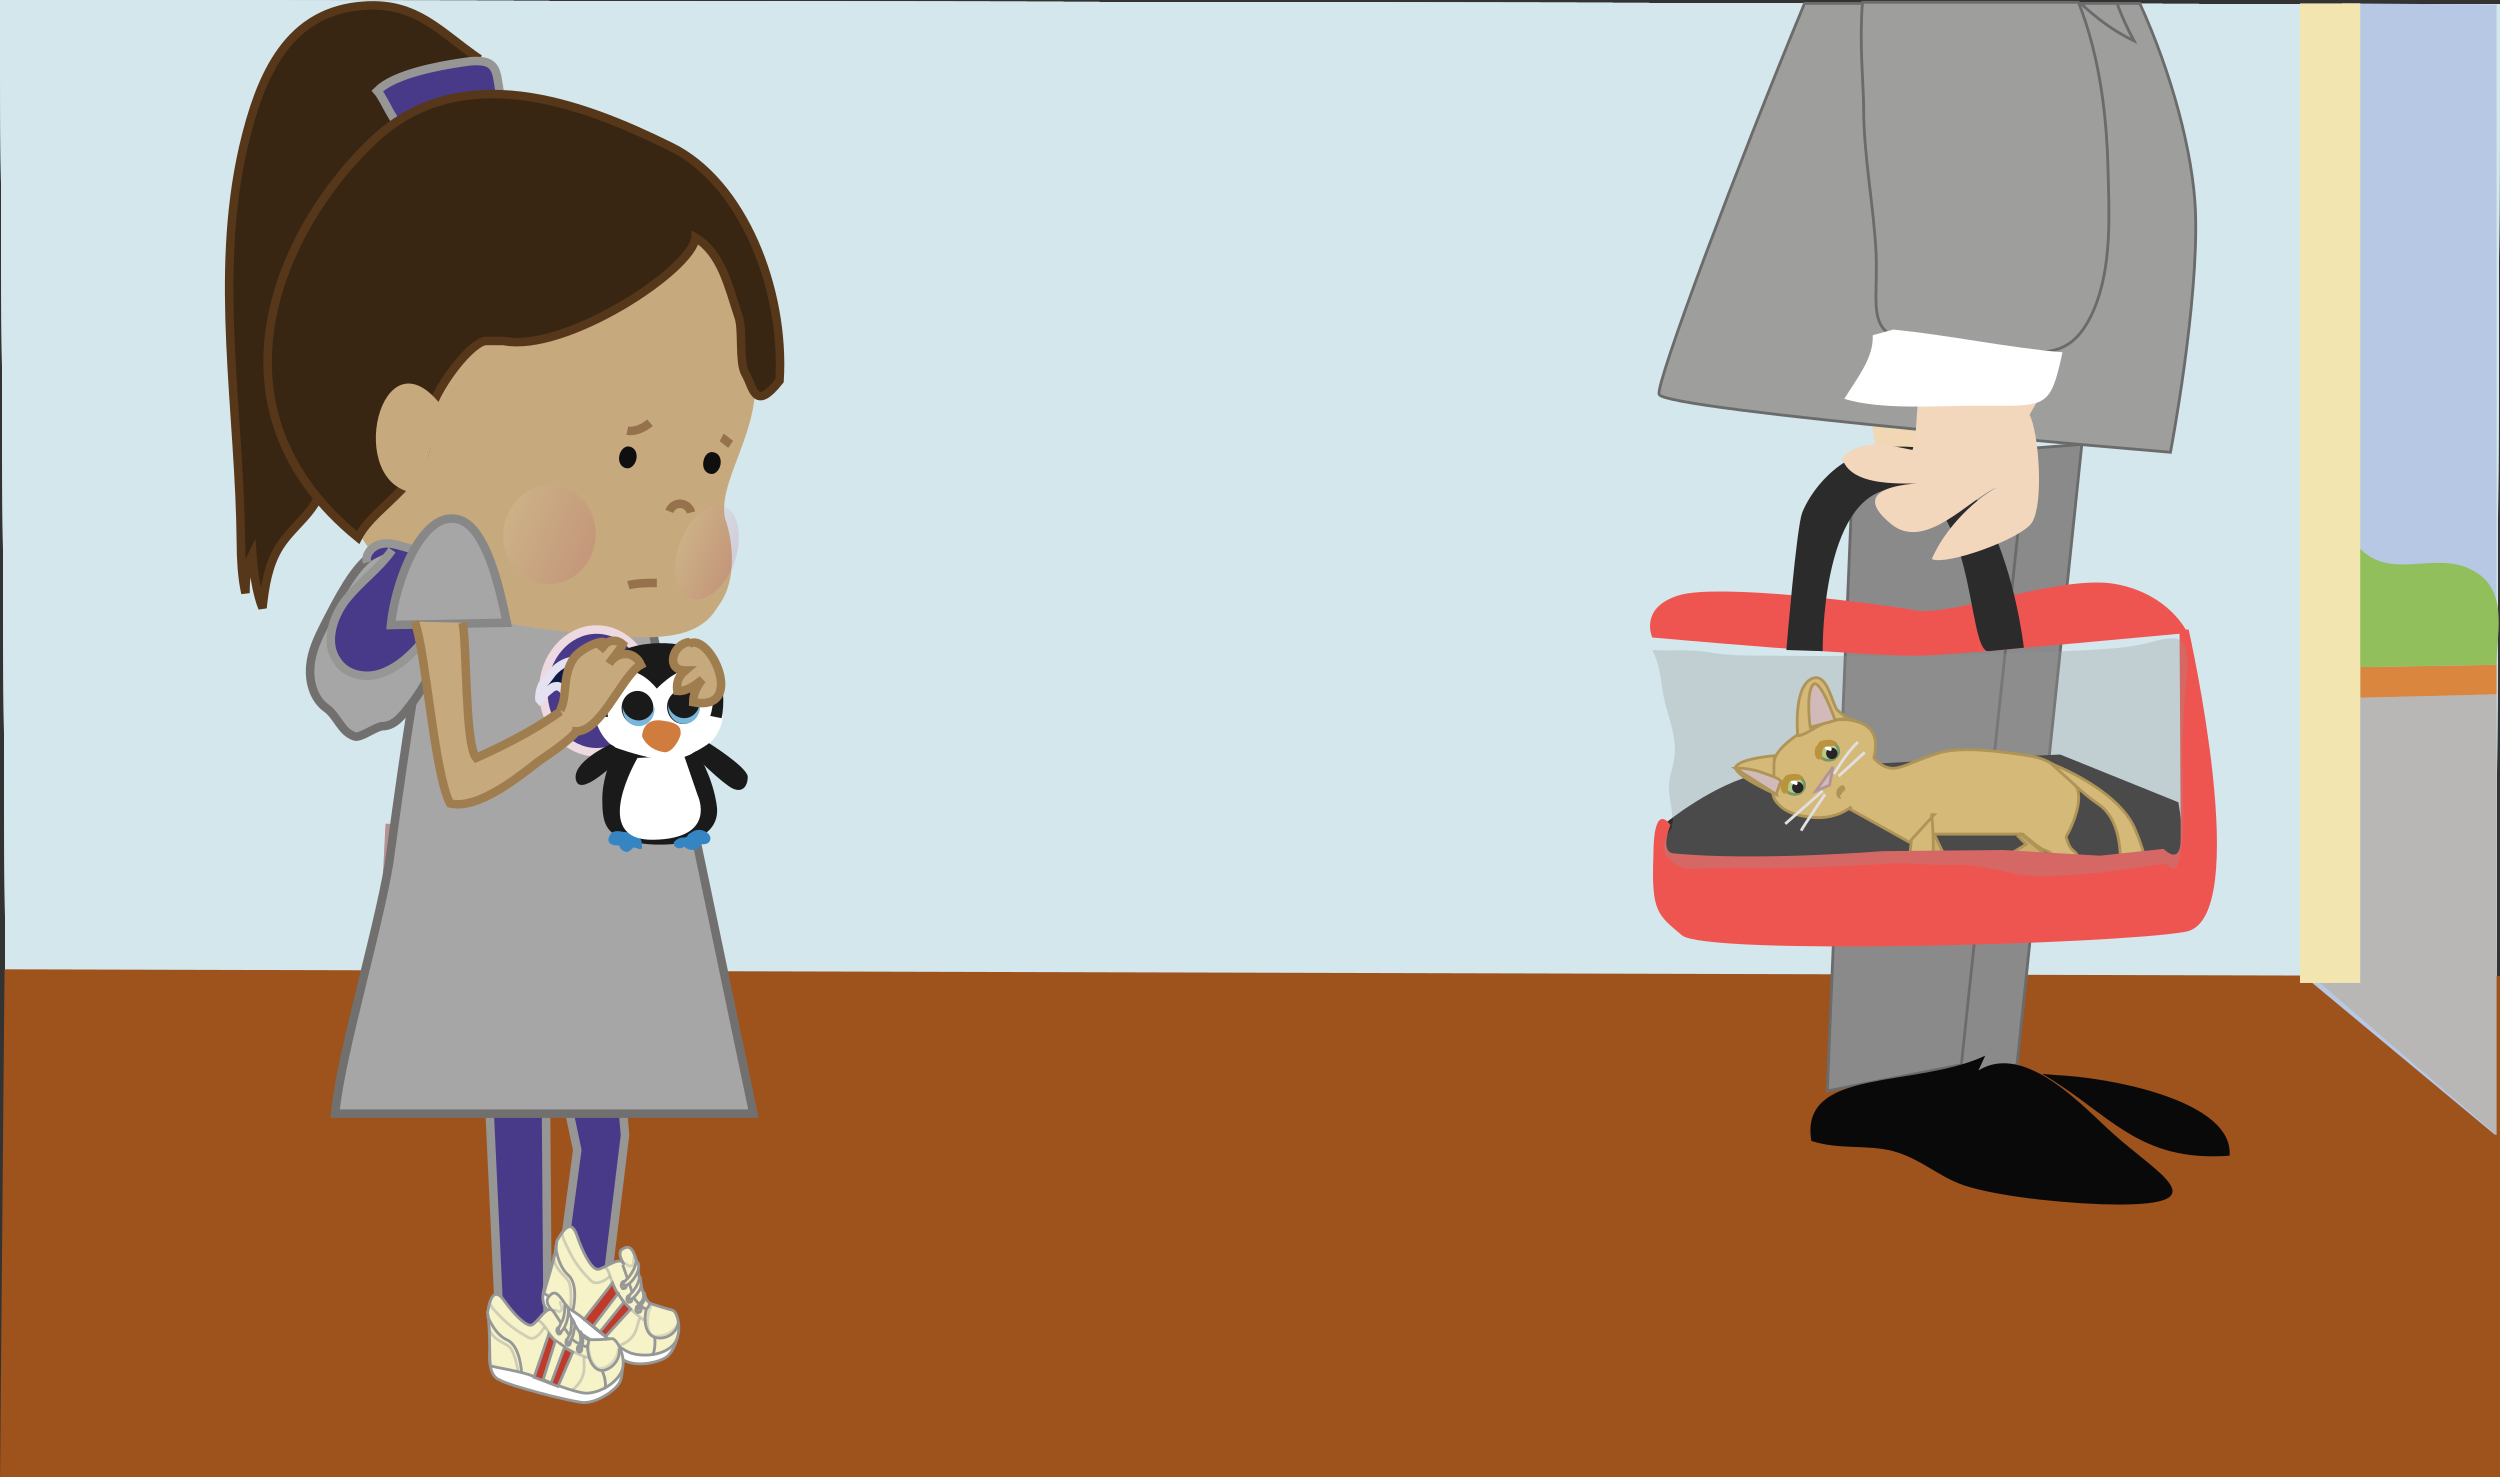 <?xml version="1.0" encoding="utf-8"?>
<!-- Generator: Adobe Illustrator 21.0.0, SVG Export Plug-In . SVG Version: 6.00 Build 0)  -->
<svg version="1.1" id="Capa_1" xmlns="http://www.w3.org/2000/svg" xmlns:xlink="http://www.w3.org/1999/xlink" x="0px" y="0px"
	 viewBox="0 0 220 130" style="enable-background:new 0 0 220 130;" xml:space="preserve">
<rect x="0" y="0" width="220" height="130" fill="#333333" stroke="none"/>
<style type="text/css">
	.st0{fill:#3E5799;stroke:#26387C;}
	.st1{fill:#26387C;stroke:#26387C;}
	.st2{opacity:0.63;}
	.st3{fill:#924693;}
	.st4{fill:#802123;}
	.st5{fill:#4A2258;}
	.st6{fill:#CA272B;}
	.st7{fill:#ECC6B2;}
	.st8{fill:#83368D;}
	.st9{fill:none;}
	.st10{fill:#BB262C;}
	.st11{fill:none;stroke:#711012;stroke-width:0.95;stroke-linecap:square;}
	.st12{fill:none;stroke:#8A1B1E;stroke-width:0.95;stroke-linecap:square;}
	.st13{opacity:0.75;fill:#599D53;}
	.st14{opacity:0.75;fill:#518FD0;}
	.st15{opacity:0.75;fill:#ECC649;}
	.st16{opacity:0.5;fill:#FFFFFF;}
	.st17{opacity:0.6;fill:#272425;}
	.st18{opacity:0.33;fill:#FFFFFF;}
	.st19{fill:#272425;}
	.st20{fill:#D5815F;stroke:#A4512B;stroke-width:0.75;}
	.st21{fill:#D06E4B;stroke:#A4512B;stroke-width:0.75;}
	.st22{opacity:5.000000e-02;fill:#C9C9C9;}
	.st23{fill:#D4E7EC;}
	.st24{fill:#9E521C;}
	.st25{fill:#483A89;stroke:#969695;stroke-width:0.75;}
	.st26{fill:#FFFFFF;stroke:#969797;stroke-width:0.25;}
	.st27{fill:#F6F3C9;stroke:#969797;stroke-width:0.25;}
	.st28{fill:none;stroke:#969797;stroke-width:0.25;}
	.st29{opacity:0.41;fill:none;stroke:#969797;stroke-width:0.25;}
	.st30{opacity:0.45;fill:none;stroke:#969797;stroke-width:0.25;}
	.st31{opacity:0.4;fill:none;stroke:#969797;stroke-width:0.25;}
	.st32{fill:#BF3A2A;stroke:#969797;stroke-width:0.25;}
	.st33{fill:url(#SVGID_1_);stroke:#969797;stroke-width:0.25;}
	.st34{fill:url(#SVGID_2_);stroke:#969797;stroke-width:0.25;}
	.st35{fill:url(#SVGID_3_);stroke:#969797;stroke-width:0.25;}
	.st36{opacity:0.34;fill:none;stroke:#969797;stroke-width:0.25;}
	.st37{opacity:0.28;fill:none;stroke:#969797;stroke-width:0.25;}
	.st38{fill:url(#SVGID_4_);stroke:#969797;stroke-width:0.25;}
	.st39{fill:url(#SVGID_5_);stroke:#969797;stroke-width:0.25;}
	.st40{fill:url(#SVGID_6_);stroke:#969797;stroke-width:0.25;}
	.st41{fill:#A1262D;}
	.st42{fill:none;stroke:#B79192;stroke-width:0.75;}
	.st43{fill:#A7A6A6;stroke:#726F6F;stroke-width:0.75;}
	.st44{fill:#382512;stroke:#573719;stroke-width:0.75;}
	.st45{fill:#C6A97D;}
	.st46{fill:#A7A6A6;stroke:#888787;stroke-width:0.75;}
	.st47{fill:#483A89;stroke:#EDDAE0;stroke-width:0.75;}
	.st48{fill:#0D1946;stroke:#E4E2F0;stroke-width:0.75;}
	.st49{fill:#100F10;}
	.st50{fill:none;stroke:#95724C;stroke-width:0.75;}
	.st51{opacity:0.13;fill:url(#SVGID_7_);}
	.st52{opacity:0.13;fill:url(#SVGID_8_);}
	.st53{fill:#FFFFFF;}
	.st54{fill:#1A1A1B;}
	.st55{fill:#3485C2;}
	.st56{fill:#79B6DC;}
	.st57{fill:#D17C3F;}
	.st58{fill:#C6A97D;stroke:#A07D4F;stroke-width:0.75;}
	.st59{fill:#542760;}
	.st60{fill:#F2D7B5;}
	.st61{fill:#8B8A8A;stroke:#6B6B6B;stroke-width:0.25;}
	.st62{fill:#9E9E9D;stroke:#6B6B6B;stroke-width:0.25;}
	.st63{fill:#090909;}
	.st64{fill:#2B2B2B;}
	.st65{fill:#F0C86E;stroke:#B9943D;stroke-width:0.25;}
	.st66{fill:#E2B65D;stroke:#B9943D;stroke-width:0.25;}
	.st67{fill:#EDCAC9;stroke:#B9943D;stroke-width:0.25;}
	.st68{fill:#B9943D;}
	.st69{fill:#EDCAC9;stroke:#BB9595;stroke-width:0.25;}
	.st70{fill:none;stroke:#FFFFFF;stroke-width:0.25;}
	.st71{fill:#EF5550;}
	.st72{opacity:0.29;fill:#969595;}
	.st73{fill:#F2D7BD;}
	.st74{fill:#B7C8E5;}
	.st75{fill:#B8B7B5;}
	.st76{fill:#DB863F;}
	.st77{fill:#90BF5B;}
	.st78{fill:#F2E5B0;}
	.st79{fill:url(#SVGID_9_);stroke:#779768;stroke-width:0.25;}
	.st80{fill:url(#SVGID_10_);stroke:#779768;stroke-width:0.25;}
</style>
<symbol  id="Deleted_Symbol_1" viewBox="-36.2 -22.4 72.4 44.7">
	<g>
		<g>
			<g>
				<g>
					<path class="st0" d="M-29.9,10.9c-1.7,0.7-3.5,1.8-5,3c0,0,0-0.1,0-0.1c0.3-0.5,0.6-1,1-1.6c1.1-2,2.4-4.5,3.4-7.2
						c1-0.7,2.4-1.8,2.9-3.5C-27,0-28-2.1-28.9-3.9C-29-4.7-29.2-5.4-29.6-6c-0.9-1.6-1.9-4-2.5-6.5c-0.5-2-0.9-4-1-5.6
						C-29.6-12.3-23-6.8-21-2.2C-18.4,4-25.2,9.1-29.9,10.9z"/>
					<path class="st1" d="M-5.9,7.5c0-0.1-0.2-0.1-1.4,1.3C-8.9,10.5-22,20.9-29.1,21.8c-4.2,0.5-8.5-3.5-5.7-7.9
						c1.5-1.2,3.3-2.4,5-3c4.6-1.8,11.5-6.8,8.8-13c-2-4.6-8.5-10.1-12.1-15.9c-0.1-2.8,0.6-4.6,3.1-3.4c0,0,0.1,0,0.1,0.1
						c-0.7,0.1-1.2,0.4-1.1,1.3C-30.6-18-12.8-8.5-8.1-4.7c0.3,0.4,0.5,0.7,0.7,1C-5.4,0.4-5.8,7-5.9,7.5z"/>
					<path class="st1" d="M-27.5,1.6c-0.5,1.6-2,2.8-2.9,3.5c1.2-3.1,1.9-6.4,1.5-9C-28-2.1-27,0-27.5,1.6z"/>
				</g>
				<g>
					<path class="st0" d="M18.3,1.6C19.7-1.5,30.4-10.1,33-16.8c-0.2,1.3-0.5,2.8-0.9,4.3C31.4-10,30.5-7.6,29.6-6
						c-0.3,0.6-0.6,1.3-0.7,2.1C28-2.1,27,0,27.5,1.6c0.5,1.6,2,2.8,2.9,3.5c1,2.6,2.3,5.2,3.4,7.2c0.3,0.6,0.7,1.1,1,1.6
						c0.6,1,0.9,2,0.9,2.9C34.7,15.9,33,15,30,14C24.4,12,16.3,5.8,18.3,1.6z"/>
					<path class="st1" d="M29.1,21.8C22,20.9,8.9,10.5,7.3,8.8C6,7.4,5.9,7.4,5.9,7.5c0-0.5-0.5-7,1.6-11.2c0.2-0.3,0.4-0.7,0.7-1
						C12.8-8.5,30.6-18,30.9-20.1c0.1-0.9-0.4-1.2-1.1-1.3c0,0,0.1-0.1,0.1-0.1c2.8-1.4,3.4,1.1,3,4.7C30.4-10.1,19.7-1.5,18.3,1.6
						C16.3,5.8,24.4,12,30,14c3,1.1,4.8,1.9,5.8,2.8C35.7,19.9,32.4,22.2,29.1,21.8z"/>
					<path class="st1" d="M27.5,1.6C27,0,28-2.1,28.9-3.9c-0.4,2.6,0.3,5.8,1.5,9C29.4,4.4,28,3.2,27.5,1.6z"/>
				</g>
				<path class="st1" d="M30.9-20.1c0.1-0.9-0.4-1.2-1.1-1.3c-5.4,2.7-18.2,12-21.8,16.7C12.8-8.5,30.6-18,30.9-20.1z"/>
				<path class="st1" d="M-5.9,7.5C-5.9,7.5-5.9,7.5-5.9,7.5C-5.8,7.5-5.9,7.5-5.9,7.5z"/>
				<path class="st1" d="M-30.9-20.1c-0.1-0.9,0.4-1.2,1.1-1.3c5.4,2.7,18.2,12,21.8,16.7C-12.8-8.5-30.6-18-30.9-20.1z"/>
				<path class="st1" d="M-31.2,16.4c0,0-0.5,2.2,1.7,2.5c2.2,0.2,17.4-8.4,17.4-8.4s-11.4,5.5-13.9,5.2
					C-28.5,15.4-30.5,14.6-31.2,16.4z"/>
				<path class="st1" d="M12.7,10.3c0,0,12.1,9.4,18.4,9.4c0.7,0,2.3-3.8-0.4-2.8C27.2,18.2,12.7,10.3,12.7,10.3z"/>
				<path class="st1" d="M5.9,5c0,0,8.2,5.9,8.7,4.9c0.5-1-6.2-4.5-6.2-4.5s5,0.9,5.2,0.2c0.2-0.7-6.4-1.7-6.4-1.7s6.6-2.6,6.6-3.3
					C13.7-0.2,7.5,2,7.5,2s6.8-7.8,5.9-8.2c-0.9-0.3-6.1,5.6-6.8,6.4C5.9,1.2,5.9,5,5.9,5z"/>
				<path class="st1" d="M-6.2,5c0,0-8.2,5.9-8.7,4.9c-0.5-1,6.3-4.5,6.3-4.5s-5,0.9-5.2,0.2c-0.2-0.7,6.4-1.7,6.4-1.7
					s-6.6-2.6-6.6-3.3c0-0.7,6.3,1.6,6.3,1.6s-6.8-7.8-5.9-8.2c0.9-0.3,6.1,5.6,6.8,6.4C-6.2,1.2-6.2,5-6.2,5z"/>
				<g class="st2">
					<path class="st1" d="M7.5-2.7c0,0.6-0.1,1.5-0.2,2.4c-8.1-2.1-13.6-1-15.8-0.3c-0.1-0.8-0.1-1.5,0-2.2
						C-4.6-3.2,1.5-3.7,7.5-2.7z"/>
					<path class="st1" d="M-8.6-2.7c0.1-1.5,0.7-2.5,1.8-2.6C-2.7-5.6,7.7-5.3,7.5-3c0,0.1,0,0.2,0,0.3C1.5-3.7-4.6-3.2-8.6-2.7z"/>
					<path class="st1" d="M7.3-0.3c-0.3,3-0.8,6.9-1.6,8C4.6,9.1-4.6,9.3-5.9,8.2c-0.7-0.6-2.3-5.1-2.7-8.7
						C-6.3-1.2-0.9-2.4,7.3-0.3z"/>
				</g>
				<path class="st1" d="M-5.7,6.4c0,0,0.9,1.2,4.7,1.2c3.8,0,6.4-1.4,6.4-1.4S5,4.6,3.3,5.1c-1.7,0.5-3.6,1.9-5.6,1
					C-4.2,5.3-6.2,4.6-5.7,6.4z"/>
				<path class="st1" d="M-31.8-19.8c0,0,1.9,3.9,11.4,8.7C-20.4-11.1-31.7-15.1-31.8-19.8z"/>
				<path class="st1" d="M17-8.4c0,0,15.5-8.2,15.2-10.9C32.2-19.3,19.1-9.8,17-8.4z"/>
			</g>
		</g>
	</g>
</symbol>
<symbol  id="Deleted_Symbol_2" viewBox="-35.7 -21.9 71.4 43.7">
	<g>
		<g>
			<g>
				<g>
					<path class="st3" d="M-29.9,10.9c-1.7,0.7-3.5,1.8-5,3c0,0,0-0.1,0-0.1c0.3-0.5,0.6-1,1-1.6c1.1-2,2.4-4.5,3.4-7.2
						c1-0.7,2.4-1.8,2.9-3.5C-27,0-28-2.1-28.9-3.9C-29-4.7-29.2-5.4-29.6-6c-0.9-1.6-1.9-4-2.5-6.5c-0.5-2-0.9-4-1-5.6
						C-29.6-12.3-23-6.8-21-2.2C-18.4,4-25.2,9.1-29.9,10.9z"/>
					<path class="st4" d="M-5.9,7.5c0-0.1-0.2-0.1-1.4,1.3C-8.9,10.5-22,20.9-29.1,21.8c-4.2,0.5-8.5-3.5-5.7-7.9
						c1.5-1.2,3.3-2.4,5-3c4.6-1.8,11.5-6.8,8.8-13c-2-4.6-8.5-10.1-12.1-15.9c-0.1-2.8,0.6-4.6,3.1-3.4c0,0,0.1,0,0.1,0.1
						c-0.7,0.1-1.2,0.4-1.1,1.3C-30.6-18-12.8-8.5-8.1-4.7c0.3,0.4,0.5,0.7,0.7,1C-5.4,0.4-5.8,7-5.9,7.5z"/>
					<path class="st3" d="M-27.5,1.6c-0.5,1.6-2,2.8-2.9,3.5c1.2-3.1,1.9-6.4,1.5-9C-28-2.1-27,0-27.5,1.6z"/>
				</g>
				<g>
					<path class="st3" d="M18.3,1.6C19.7-1.5,30.4-10.1,33-16.8c-0.2,1.3-0.5,2.8-0.9,4.3C31.4-10,30.5-7.6,29.6-6
						c-0.3,0.6-0.6,1.3-0.7,2.1C28-2.1,27,0,27.5,1.6c0.5,1.6,2,2.8,2.9,3.5c1,2.6,2.3,5.2,3.4,7.2c0.3,0.6,0.7,1.1,1,1.6
						c0.6,1,0.9,2,0.9,2.9C34.7,15.9,33,15,30,14C24.4,12,16.3,5.8,18.3,1.6z"/>
					<path class="st4" d="M29.1,21.8C22,20.9,8.9,10.5,7.3,8.8C6,7.4,5.9,7.4,5.9,7.5c0-0.5-0.5-7,1.6-11.2c0.2-0.3,0.4-0.7,0.7-1
						C12.8-8.5,30.6-18,30.9-20.1c0.1-0.9-0.4-1.2-1.1-1.3c0,0,0.1-0.1,0.1-0.1c2.8-1.4,3.4,1.1,3,4.7C30.4-10.1,19.7-1.5,18.3,1.6
						C16.3,5.8,24.4,12,30,14c3,1.1,4.8,1.9,5.8,2.8C35.7,19.9,32.4,22.2,29.1,21.8z"/>
					<path class="st3" d="M27.5,1.6C27,0,28-2.1,28.9-3.9c-0.4,2.6,0.3,5.8,1.5,9C29.4,4.4,28,3.2,27.5,1.6z"/>
				</g>
				<path class="st5" d="M30.9-20.1c0.1-0.9-0.4-1.2-1.1-1.3c-5.4,2.7-18.2,12-21.8,16.7C12.8-8.5,30.6-18,30.9-20.1z"/>
				<path class="st6" d="M-5.9,7.5C-5.9,7.5-5.9,7.5-5.9,7.5C-5.8,7.5-5.9,7.5-5.9,7.5z"/>
				<path class="st5" d="M-30.9-20.1c-0.1-0.9,0.4-1.2,1.1-1.3c5.4,2.7,18.2,12,21.8,16.7C-12.8-8.5-30.6-18-30.9-20.1z"/>
				<path class="st7" d="M-31.2,16.4c0,0-0.5,2.2,1.7,2.5c2.2,0.2,17.4-8.4,17.4-8.4s-11.4,5.5-13.9,5.2
					C-28.5,15.4-30.5,14.6-31.2,16.4z"/>
				<path class="st7" d="M12.7,10.3c0,0,12.1,9.4,18.4,9.4c0.7,0,2.3-3.8-0.4-2.8C27.2,18.2,12.7,10.3,12.7,10.3z"/>
				<path class="st4" d="M5.9,5c0,0,8.2,5.9,8.7,4.9c0.5-1-6.2-4.5-6.2-4.5s5,0.9,5.2,0.2c0.2-0.7-6.4-1.7-6.4-1.7s6.6-2.6,6.6-3.3
					C13.7-0.2,7.5,2,7.5,2s6.8-7.8,5.9-8.2c-0.9-0.3-6.1,5.6-6.8,6.4C5.9,1.2,5.9,5,5.9,5z"/>
				<path class="st4" d="M-6.2,5c0,0-8.2,5.9-8.7,4.9c-0.5-1,6.3-4.5,6.3-4.5s-5,0.9-5.2,0.2c-0.2-0.7,6.4-1.7,6.4-1.7
					s-6.6-2.6-6.6-3.3c0-0.7,6.3,1.6,6.3,1.6s-6.8-7.8-5.9-8.2c0.9-0.3,6.1,5.6,6.8,6.4C-6.2,1.2-6.2,5-6.2,5z"/>
				<g>
					<path class="st8" d="M7.5-2.7c0,0.6-0.1,1.5-0.2,2.4c-8.1-2.1-13.6-1-15.8-0.3c-0.1-0.8-0.1-1.5,0-2.2
						C-4.6-3.2,1.5-3.7,7.5-2.7z"/>
					<path class="st8" d="M-8.6-2.7c0.1-1.5,0.7-2.5,1.8-2.6C-2.7-5.6,7.7-5.3,7.5-3c0,0.1,0,0.2,0,0.3C1.5-3.7-4.6-3.2-8.6-2.7z"/>
					<path class="st8" d="M7.3-0.3c-0.3,3-0.8,6.9-1.6,8C4.6,9.1-4.6,9.3-5.9,8.2c-0.7-0.6-2.3-5.1-2.7-8.7
						C-6.3-1.2-0.9-2.4,7.3-0.3z"/>
				</g>
				<path class="st7" d="M-5.7,6.4c0,0,0.9,1.2,4.7,1.2c3.8,0,6.4-1.4,6.4-1.4S5,4.6,3.3,5.1c-1.7,0.5-3.6,1.9-5.6,1
					C-4.2,5.3-6.2,4.6-5.7,6.4z"/>
				<path class="st7" d="M-31.8-19.8c0,0,1.9,3.9,11.4,8.7C-20.4-11.1-31.7-15.1-31.8-19.8z"/>
				<path class="st7" d="M17-8.4c0,0,15.5-8.2,15.2-10.9C32.2-19.3,19.1-9.8,17-8.4z"/>
			</g>
		</g>
	</g>
</symbol>
<pattern  width="82.1" height="82.1" patternUnits="userSpaceOnUse" id="Plaid_4_Color_2" viewBox="5.7 -87.8 82.1 82.1" style="overflow:visible;">
	<g>
		<g>
			<rect x="5.7" y="-87.8" class="st9" width="82.1" height="82.1"/>
		</g>
		<rect x="5.7" y="-87.8" class="st10" width="82.1" height="82.1"/>
		<line class="st11" x1="4.9" y1="-36.5" x2="88.5" y2="-36.5"/>
		<line class="st11" x1="4.9" y1="-9.1" x2="88.5" y2="-9.1"/>
		<line class="st11" x1="4.9" y1="-63.8" x2="88.5" y2="-63.8"/>
		<line class="st12" x1="36.5" y1="-88.5" x2="36.5" y2="-4.9"/>
		<line class="st11" x1="63.8" y1="-88.5" x2="63.8" y2="-4.9"/>
		<line class="st11" x1="9.1" y1="-88.5" x2="9.1" y2="-4.9"/>
		<rect y="-47.9" class="st13" width="91.2" height="4.6"/>
		<rect y="-20.5" class="st14" width="91.2" height="4.6"/>
		<rect y="-75.2" class="st15" width="91.2" height="4.6"/>
		<rect y="-57" class="st14" width="91.2" height="4.6"/>
		<rect y="-29.6" class="st15" width="91.2" height="4.6"/>
		<rect y="-84.4" class="st13" width="91.2" height="4.6"/>
		<rect x="43.3" y="-91.2" class="st16" width="4.6" height="91.2"/>
		<rect x="70.7" y="-91.2" class="st15" width="4.6" height="91.2"/>
		<rect x="16" y="-91.2" class="st13" width="4.6" height="91.2"/>
		<rect x="52.4" y="-91.2" class="st14" width="4.6" height="91.2"/>
		<rect x="79.8" y="-91.2" class="st14" width="4.6" height="91.2"/>
		<rect x="25.1" y="-91.2" class="st17" width="4.6" height="91.2"/>
		<rect x="16" y="-75.2" class="st18" width="4.6" height="4.6"/>
		<rect x="25.1" y="-84.4" class="st18" width="4.6" height="4.6"/>
		<rect x="25.1" y="-75.2" class="st18" width="4.6" height="4.6"/>
		<rect x="16" y="-84.4" class="st18" width="4.6" height="4.6"/>
		<rect x="43.3" y="-75.2" class="st18" width="4.6" height="4.6"/>
		<rect x="52.4" y="-84.4" class="st18" width="4.6" height="4.6"/>
		<rect x="52.4" y="-75.2" class="st18" width="4.6" height="4.6"/>
		<rect x="43.3" y="-84.4" class="st18" width="4.6" height="4.6"/>
		<rect x="70.7" y="-75.2" class="st18" width="4.6" height="4.6"/>
		<rect x="79.8" y="-84.4" class="st18" width="4.6" height="4.6"/>
		<rect x="79.8" y="-75.2" class="st18" width="4.6" height="4.6"/>
		<rect x="70.7" y="-84.4" class="st18" width="4.6" height="4.6"/>
		<rect x="16" y="-47.9" class="st18" width="4.6" height="4.6"/>
		<rect x="25.1" y="-57" class="st18" width="4.6" height="4.6"/>
		<rect x="25.1" y="-47.9" class="st18" width="4.6" height="4.6"/>
		<rect x="16" y="-57" class="st18" width="4.6" height="4.6"/>
		<rect x="43.3" y="-47.9" class="st18" width="4.6" height="4.6"/>
		<rect x="52.4" y="-57" class="st18" width="4.6" height="4.6"/>
		<rect x="52.4" y="-47.9" class="st18" width="4.6" height="4.6"/>
		<rect x="43.3" y="-57" class="st18" width="4.6" height="4.6"/>
		<rect x="70.7" y="-47.9" class="st18" width="4.6" height="4.6"/>
		<rect x="79.8" y="-57" class="st18" width="4.6" height="4.6"/>
		<rect x="79.8" y="-47.9" class="st18" width="4.6" height="4.6"/>
		<rect x="70.7" y="-57" class="st18" width="4.6" height="4.6"/>
		<rect x="16" y="-20.5" class="st18" width="4.6" height="4.6"/>
		<rect x="25.1" y="-29.6" class="st18" width="4.6" height="4.6"/>
		<rect x="25.1" y="-20.5" class="st18" width="4.6" height="4.6"/>
		<rect x="16" y="-29.6" class="st18" width="4.6" height="4.6"/>
		<rect x="43.3" y="-20.5" class="st18" width="4.6" height="4.6"/>
		<rect x="52.4" y="-29.6" class="st18" width="4.6" height="4.6"/>
		<rect x="52.4" y="-20.5" class="st18" width="4.6" height="4.6"/>
		<rect x="43.3" y="-29.6" class="st18" width="4.6" height="4.6"/>
		<rect x="70.7" y="-20.5" class="st18" width="4.6" height="4.6"/>
		<rect x="79.8" y="-29.6" class="st18" width="4.6" height="4.6"/>
		<rect x="79.8" y="-20.5" class="st18" width="4.6" height="4.6"/>
		<rect x="70.7" y="-29.6" class="st18" width="4.6" height="4.6"/>
	</g>
</pattern>
<pattern  width="77.9" height="67.5" patternUnits="userSpaceOnUse" id="Weave_Color" viewBox="18.1 -83.5 77.9 67.5" style="overflow:visible;">
	<g>
		<rect x="18.1" y="-83.5" class="st9" width="77.9" height="67.5"/>
		<polygon class="st19" points="72.6,-88 72.6,-79 64.9,-83.5 		"/>
		<polygon class="st19" points="80.4,-88 80.4,-79 88.2,-83.5 		"/>
		<polygon class="st19" points="33.7,-88 33.7,-79 25.9,-83.5 		"/>
		<polygon class="st19" points="41.5,-88 41.5,-79 49.3,-83.5 		"/>
		<polygon class="st19" points="72.6,-65.5 72.6,-56.5 64.9,-61 		"/>
		<polygon class="st19" points="80.4,-65.5 80.4,-56.5 88.2,-61 		"/>
		<polygon class="st19" points="33.7,-65.5 33.7,-56.5 25.9,-61 		"/>
		<polygon class="st19" points="41.5,-65.5 41.5,-56.5 49.3,-61 		"/>
		<polygon class="st19" points="72.6,-43 72.6,-34 64.9,-38.5 		"/>
		<polygon class="st19" points="80.4,-43 80.4,-34 88.2,-38.5 		"/>
		<polygon class="st19" points="33.7,-43 33.7,-34 25.9,-38.5 		"/>
		<polygon class="st19" points="41.5,-43 41.5,-34 49.3,-38.5 		"/>
		<polygon class="st19" points="72.6,-20.5 72.6,-11.5 64.9,-16 		"/>
		<polygon class="st19" points="80.4,-20.5 80.4,-11.5 88.2,-16 		"/>
		<polygon class="st19" points="33.7,-20.5 33.7,-11.5 25.9,-16 		"/>
		<polygon class="st19" points="41.5,-20.5 41.5,-11.5 49.3,-16 		"/>
		<polygon class="st19" points="92.1,-76.8 92.1,-67.8 84.3,-72.3 		"/>
		<polygon class="st19" points="53.2,-76.7 53.2,-67.7 45.4,-72.2 		"/>
		<polygon class="st19" points="61,-76.7 61,-67.7 68.8,-72.2 		"/>
		<polygon class="st19" points="92.1,-54.3 92.1,-45.3 84.3,-49.8 		"/>
		<polygon class="st19" points="53.2,-54.3 53.2,-45.3 45.4,-49.8 		"/>
		<polygon class="st19" points="61,-54.3 61,-45.3 68.8,-49.8 		"/>
		<polygon class="st19" points="92.1,-31.8 92.1,-22.8 84.3,-27.3 		"/>
		<polygon class="st19" points="53.2,-31.8 53.2,-22.8 45.4,-27.3 		"/>
		<polygon class="st19" points="61,-31.8 61,-22.8 68.8,-27.3 		"/>
		<polygon class="st19" points="22,-76.7 22,-67.7 29.8,-72.2 		"/>
		<polygon class="st19" points="22,-54.3 22,-45.3 29.8,-49.8 		"/>
		<polygon class="st19" points="22,-31.8 22,-22.8 29.8,-27.3 		"/>
		<polygon class="st20" points="53.2,-22.8 57.1,-20.5 61,-22.8 61,-36.3 72.7,-43 72.7,-47.5 68.8,-49.8 57.1,-43 45.4,-49.8 
			41.5,-47.5 41.5,-43 53.2,-36.3 		"/>
		<polygon class="st21" points="72.7,-11.5 76.5,-9.3 80.4,-11.5 80.4,-25 92.1,-31.8 92.1,-36.3 88.2,-38.5 76.5,-31.8 64.9,-38.5 
			61,-36.3 61,-31.8 72.7,-25 		"/>
		<polygon class="st20" points="80.4,-2.5 92.1,-9.3 92.1,-13.8 88.2,-16 76.5,-9.3 64.9,-16 61,-13.8 61,-9.3 72.7,-2.5 		"/>
		<polygon class="st20" points="2.5,-43 14.2,-36.3 14.2,-22.8 18.1,-20.5 22,-22.8 22,-36.3 33.7,-43 33.7,-47.5 29.8,-49.8 
			18.1,-43 6.4,-49.8 		"/>
		<polygon class="st21" points="33.7,-11.5 37.6,-9.3 41.5,-11.5 41.5,-25 53.2,-31.8 53.2,-36.3 49.3,-38.5 37.6,-31.8 25.9,-38.5 
			22,-36.3 22,-31.8 33.7,-25 		"/>
		<polygon class="st20" points="41.5,-2.5 53.2,-9.3 53.2,-13.8 49.3,-16 37.6,-9.3 25.9,-16 22,-13.8 22,-9.3 33.7,-2.5 		"/>
		<polygon class="st21" points="33.7,-34 37.6,-31.8 41.5,-34 41.5,-47.5 53.2,-54.3 53.2,-58.8 49.3,-61 37.6,-54.3 25.9,-61 
			22,-58.8 22,-54.3 33.7,-47.5 		"/>
		<polygon class="st21" points="2.5,-20.5 14.2,-13.8 14.2,-2.5 22,-2.5 22,-13.8 33.7,-20.5 33.7,-25 29.8,-27.3 18.1,-20.5 
			6.4,-27.3 		"/>
		<polygon class="st21" points="61,-2.5 61,-13.8 72.7,-20.5 72.7,-25 68.8,-27.3 57.1,-20.5 45.4,-27.3 41.5,-25 41.5,-20.5 
			53.2,-13.8 53.2,-2.5 		"/>
		<polygon class="st21" points="99.9,-2.5 99.9,-13.8 111.6,-20.5 107.7,-27.3 96,-20.5 84.3,-27.3 80.4,-25 80.4,-20.5 92.1,-13.8 
			92.1,-2.5 		"/>
		<polygon class="st20" points="107.7,-49.8 96,-43 84.3,-49.8 80.4,-47.5 80.4,-43 92.1,-36.3 92.1,-22.8 96,-20.5 99.9,-22.8 
			99.9,-36.3 111.6,-43 		"/>
		<polygon class="st21" points="72.6,-34 76.5,-31.8 80.4,-34 80.4,-47.5 92.1,-54.3 92.1,-58.8 88.2,-61 76.5,-54.3 64.9,-61 
			61,-58.8 61,-54.3 72.6,-47.5 		"/>
		<polygon class="st21" points="2.5,-65.5 14.2,-58.7 14.2,-45.2 18.1,-43 22,-45.2 22,-58.7 33.7,-65.5 33.7,-70 29.8,-72.3 
			18.1,-65.5 6.4,-72.2 		"/>
		<polygon class="st21" points="107.7,-72.3 96,-65.5 84.3,-72.2 80.4,-70 80.4,-65.5 92.1,-58.7 92.1,-45.2 96,-43 99.9,-45.2 
			99.9,-58.7 111.6,-65.5 		"/>
		<polygon class="st21" points="53.2,-45.3 57.1,-43 61,-45.3 61,-58.8 72.7,-65.5 72.7,-70 68.8,-72.3 57.1,-65.5 45.4,-72.3 
			41.5,-70 41.5,-65.5 53.2,-58.8 		"/>
		<polygon class="st21" points="72.6,-92.5 72.6,-79 76.5,-76.8 80.4,-79 80.4,-92.5 		"/>
		<polygon class="st20" points="72.6,-56.5 76.5,-54.3 80.4,-56.5 80.4,-70 92.1,-76.8 92.1,-81.3 88.2,-83.5 76.5,-76.8 
			64.9,-83.5 61,-81.3 61,-76.8 72.6,-70 		"/>
		<polygon class="st21" points="2.5,-88 14.2,-81.3 14.2,-67.8 18.1,-65.5 22,-67.8 22,-81.3 33.7,-88 33.7,-92.5 29.8,-94.8 
			18.1,-88 6.4,-94.8 		"/>
		<polygon class="st21" points="33.7,-92.5 33.7,-79 37.6,-76.8 41.5,-79 41.5,-92.5 		"/>
		<polygon class="st20" points="33.7,-56.5 37.6,-54.3 41.5,-56.5 41.5,-70 53.2,-76.8 53.2,-81.3 49.3,-83.5 37.6,-76.8 
			25.9,-83.5 22,-81.3 22,-76.8 33.7,-70 		"/>
		<polygon class="st21" points="53.2,-67.8 57.1,-65.5 61,-67.8 61,-81.3 72.6,-88 72.6,-92.5 68.8,-94.8 57.1,-88 45.4,-94.8 
			41.5,-92.5 41.5,-88 53.2,-81.3 		"/>
		<polygon class="st21" points="107.7,-94.8 96,-88 84.3,-94.8 80.4,-92.5 80.4,-88 92.1,-81.3 92.1,-67.8 96,-65.5 99.9,-67.8 
			99.9,-81.3 111.6,-88 		"/>
	</g>
</pattern>
<path class="st22" d="M393-18.7c1.3-2,4.2-1.5,5.9-2.9c-0.5,1.4-2.3,1.7-3.3,2.3c1.8-0.1,4,0,5.6-0.6c-1.1,0.7-2.5,1.4-3.9,1.4
	c-1.5,0-3-0.8-4.5-0.2"/>
<g>
	<g>
		<polygon class="st23" points="220,0.4 219.5,128.4 0.7,128.2 0,0 		"/>
		<polygon class="st23" points="220,0.4 219.5,128.4 0.7,128.2 0,0 		"/>
		<polygon class="st23" points="220,0.4 219.5,128.4 0.7,128.2 0,0 		"/>
		<polygon class="st23" points="220,0.4 219.5,128.4 0.7,128.2 0,0 		"/>
		<polygon class="st23" points="220,0.4 219.5,128.4 0.7,128.2 0,0 		"/>
		<polygon class="st23" points="220,0.4 219.5,128.4 0.7,128.2 0,0 		"/>
		<g>
			<polygon class="st24" points="0,130.5 221,130 220.3,85.9 0.4,85.3 			"/>
		</g>
		<g>
			<g>
				<g>
					<g>
						<path class="st25" d="M34.5,83.5l27.3-1.9c-2.3,1.6-4.1,5.1-6.5,6.8c-0.4,0.3-0.8,0.6-1.2,0.8L55,99.9l-2.1,17.2l-4.2-0.3
							l2.1-15.6l-2.2-10.4c-0.1,0-0.2,0-0.2,0c-0.1,0-0.3,0-0.4,0l0.2,26.8l-4.2-0.3l-1.3-27.7c-0.4-0.2-0.8-0.4-1.2-0.6
							C38.9,87.8,36.9,85,34.5,83.5z"/>
						<g>
							<g>
								<path class="st26" d="M50.6,117c0.9,0.6,3,2,4.3,2.7c1.3,0.7,3.4,0.1,3.9-0.4c0.6-0.6,0.8-1.6,0.8-1.6l-11.5-5
									c0,0-0.8,1.8,0.1,2.6C48.9,115.9,50.6,117,50.6,117z"/>
								<path class="st27" d="M57.2,114.7c0,0,1.5,0.5,2,0.6c0.5,0.2,0.9,2.2,0,3.1c-0.9,0.9-2.6,1-3.6,0.7c-1-0.3-3.5-2.4-4.3-3.1
									c-0.8-0.7-3.3-2-3.4-2.2c-0.1-0.1,1-3,1.1-4.6c0.9-1.6,1.4-1.6,1.8-0.4c0.4,1.2,1.2,2.9,1.8,2.9c0.5,0,1.8-1.1,2.2-0.6
									c0.4,0.5-0.7-0.8,0-1.2c0.7-0.4,0.9,0.1,1.2,1C56.2,111.9,56.4,114.1,57.2,114.7z"/>
								<path class="st28" d="M57.2,114.7c0,0-0.2,0.5-0.4,0.5c-0.2-0.1-0.9-0.7-1-1c-0.1-0.3-1-2.9-1-2.9"/>
								<path class="st28" d="M59.7,116.4c-0.2,1.1-1.3,1.5-2,1.3c-0.9-0.2-1.1-1.5-0.8-2.6"/>
								<path class="st29" d="M56.3,116c-0.3,0.5-0.1,1.8-1.8,2.4"/>
								<path class="st30" d="M56.7,116.2c0,0-2.4-1.7-2.8-3.2c-0.4-1.6-0.7-1.5-0.7-1.5"/>
								<path class="st31" d="M53.7,112.3c0,0-1.1,1-1.7,0.4c-1.5-1.5-1.8-2.4-2.2-3.2c-0.4-0.8-0.3-1-0.3-1"/>
								<path class="st32" d="M55.5,115.2l-2.2,2.4l-1.9-1.5l2.5-3.2c0,0,0.4,1,0.7,1.3C54.8,114.5,55.5,115.2,55.5,115.2z"/>
								<path class="st27" d="M54.9,114.6l-2.1,2.6l-0.6-0.5l2.2-2.9C54.3,113.7,54.6,114.2,54.9,114.6z"/>
								
									<linearGradient id="SVGID_1_" gradientUnits="userSpaceOnUse" x1="2314.333" y1="874.111" x2="2314.295" y2="874.734" gradientTransform="matrix(-0.727 -0.221 -0.291 0.957 1993.891 -208.856)">
									<stop  offset="0" style="stop-color:#E8BF6D"/>
									<stop  offset="1" style="stop-color:#C19235"/>
								</linearGradient>
								<path class="st33" d="M56,115.1c0-0.2,0.2-0.2,0.3-0.2c0.1,0,0.2,0.2,0.1,0.4c0,0.2-0.2,0.2-0.3,0.2
									C56,115.4,55.9,115.3,56,115.1z"/>
								
									<linearGradient id="SVGID_2_" gradientUnits="userSpaceOnUse" x1="2315.715" y1="873.47" x2="2315.677" y2="874.093" gradientTransform="matrix(-0.727 -0.221 -0.291 0.957 1993.891 -208.856)">
									<stop  offset="0" style="stop-color:#E8BF6D"/>
									<stop  offset="1" style="stop-color:#C19235"/>
								</linearGradient>
								<path class="st34" d="M55.2,114.2c0-0.2,0.2-0.2,0.3-0.2c0.1,0,0.2,0.2,0.1,0.4c0,0.2-0.2,0.2-0.3,0.2
									C55.2,114.5,55.1,114.3,55.2,114.2z"/>
								
									<linearGradient id="SVGID_3_" gradientUnits="userSpaceOnUse" x1="2316.771" y1="872.426" x2="2316.733" y2="873.049" gradientTransform="matrix(-0.727 -0.221 -0.291 0.957 1993.891 -208.856)">
									<stop  offset="0" style="stop-color:#E8BF6D"/>
									<stop  offset="1" style="stop-color:#C19235"/>
								</linearGradient>
								<path class="st35" d="M54.7,113c0-0.2,0.2-0.3,0.3-0.2c0.1,0,0.2,0.2,0.1,0.4c0,0.2-0.2,0.2-0.3,0.2
									C54.7,113.3,54.6,113.1,54.7,113z"/>
								<path class="st27" d="M56.6,113.8c0,0,0.1,0,0.1,0c0.1,0.3,0.1,0.5-0.1,0.8c-0.1,0.1-0.3,0.6-0.4,0.6
									c-0.4,0,0.1-0.5,0.2-0.6C56.6,114.4,56.7,114.1,56.6,113.8"/>
								<path class="st27" d="M56.3,112.3c-0.1,0.5-0.2,0.8-0.5,1.2c-0.1,0.2-0.3,0.3-0.4,0.5c-0.1,0.3-0.1,0.4,0.2,0.3
									c0.2-0.1,0.6-0.6,0.7-0.8C56.5,113.1,56.4,112.7,56.3,112.3"/>
								<path class="st27" d="M56,111c-0.1,0.5-0.3,0.9-0.6,1.3c-0.1,0.2-0.9,0.8-0.5,0.8C55.5,113.3,56.7,111.4,56,111"/>
								<path class="st36" d="M54.8,111.2c0.3-0.2,0.4,0.3,0.7,0.2c0.4,0,0.2-0.5,0.3-0.8"/>
								<path class="st37" d="M59.7,116.3c-0.2,1-1.7,1.5-2.3,1.2c-0.6-0.4-0.5-2.1,0-2.7"/>
								
									<ellipse transform="matrix(0.309 -0.951 0.951 0.309 -69.381 136.42)" class="st28" cx="59.2" cy="116" rx="0" ry="0"/>
								
									<ellipse transform="matrix(0.31 -0.951 0.951 0.31 -69.971 136.182)" class="st28" cx="58.9" cy="116.3" rx="0" ry="0"/>
								
									<ellipse transform="matrix(0.304 -0.953 0.953 0.304 -69.336 136.487)" class="st28" cx="58.8" cy="115.7" rx="0" ry="0"/>
								
									<ellipse transform="matrix(0.31 -0.951 0.951 0.31 -69.947 135.378)" class="st28" cx="58.3" cy="115.9" rx="0" ry="0"/>
								
									<ellipse transform="matrix(0.304 -0.953 0.953 0.304 -69.597 135.397)" class="st28" cx="57.9" cy="115.3" rx="0" ry="0"/>
								
									<ellipse transform="matrix(0.304 -0.953 0.953 0.304 -70.491 136.644)" class="st28" cx="58.3" cy="116.6" rx="0" ry="0"/>
								
									<ellipse transform="matrix(0.309 -0.951 0.951 0.309 -70.409 135.074)" class="st28" cx="57.8" cy="116" rx="0" ry="0"/>
								<path class="st28" d="M50.4,115.4c0,0,0.6-2.3-0.4-3.2c-1-0.9-1.1-2.6-1.1-2.6"/>
								<path class="st29" d="M50.2,115.1c0,0,0.2-1.8-0.2-2.4c-0.4-0.6-1.3-1.1-1.3-2.3"/>
							</g>
							<path class="st28" d="M57.6,117.7c0.1,0.4,0,1.4-0.2,1.5"/>
						</g>
						<g>
							<g>
								<path class="st26" d="M46.5,122.3c1,0.3,3.3,0.9,4.6,1.1c1.3,0.2,3-1,3.4-1.7c0.4-0.7,0.2-1.8,0.2-1.8L43.1,119
									c0,0-0.2,2,0.8,2.4C44.6,121.8,46.5,122.3,46.5,122.3z"/>
								<path class="st27" d="M51.8,117.9c0,0,1.5,0,2-0.1s1.4,1.8,0.9,2.9c-0.6,1.2-2.1,1.9-3.1,1.9c-1,0-3.8-1.2-4.7-1.5
									c-0.9-0.4-3.5-0.8-3.7-0.9c-0.2-0.1,0-3.2-0.3-4.7c0.3-1.8,0.8-2,1.5-1c0.7,1,1.9,2.3,2.4,2.1c0.5-0.2,1.3-1.7,1.8-1.3
									c0.5,0.4-0.9-0.5-0.3-1.2c0.5-0.6,0.8-0.3,1.4,0.6C50.1,115.6,50.9,117.6,51.8,117.9z"/>
								<path class="st28" d="M51.8,117.9c0,0,0,0.5-0.2,0.6c-0.2,0-1-0.4-1.2-0.6c-0.2-0.2-1.7-2.5-1.7-2.5"/>
								<path class="st28" d="M54.5,118.7c0.1,1.1-0.8,1.8-1.4,1.9c-0.9,0.1-1.4-1.1-1.4-2.2"/>
								<path class="st29" d="M51.4,119.4c-0.1,0.6,0.4,1.7-1,2.9"/>
								<path class="st30" d="M51.8,119.5c0,0-2.6-0.8-3.4-2.1c-0.8-1.3-1.1-1.2-1.1-1.2"/>
								<path class="st31" d="M47.9,116.8c0,0-0.7,1.3-1.4,0.9c-1.8-1-2.3-1.7-2.9-2.3c-0.6-0.6-0.5-0.9-0.5-0.9"/>
								<path class="st32" d="M50.4,119l-1.3,3l-2.1-0.8l1.3-3.8c0,0,0.7,0.8,0.9,1C49.6,118.5,50.4,119,50.4,119z"/>
								<path class="st27" d="M49.7,118.5l-1.2,3.2l-0.7-0.3l1.1-3.5C48.9,117.9,49.3,118.3,49.7,118.5z"/>
								
									<linearGradient id="SVGID_4_" gradientUnits="userSpaceOnUse" x1="2930.94" y1="162.897" x2="2930.902" y2="163.522" gradientTransform="matrix(-0.718 1.794231e-02 2.502591e-02 1 2151.561 -96.987)">
									<stop  offset="0" style="stop-color:#E8BF6D"/>
									<stop  offset="1" style="stop-color:#C19235"/>
								</linearGradient>
								<path class="st38" d="M50.8,118.7c0-0.2,0.1-0.3,0.2-0.3c0.1,0,0.2,0.1,0.2,0.3c0,0.2-0.1,0.3-0.2,0.3
									C50.9,119,50.8,118.9,50.8,118.7z"/>
								
									<linearGradient id="SVGID_5_" gradientUnits="userSpaceOnUse" x1="2932.299" y1="162.273" x2="2932.261" y2="162.897" gradientTransform="matrix(-0.718 1.794231e-02 2.502591e-02 1 2151.561 -96.987)">
									<stop  offset="0" style="stop-color:#E8BF6D"/>
									<stop  offset="1" style="stop-color:#C19235"/>
								</linearGradient>
								<path class="st39" d="M49.8,118.1c0-0.2,0.1-0.3,0.2-0.3c0.1,0,0.2,0.1,0.2,0.3c0,0.2-0.1,0.3-0.2,0.3
									C49.9,118.4,49.8,118.3,49.8,118.1z"/>
								
									<linearGradient id="SVGID_6_" gradientUnits="userSpaceOnUse" x1="2933.326" y1="161.238" x2="2933.287" y2="161.863" gradientTransform="matrix(-0.718 1.794231e-02 2.502591e-02 1 2151.561 -96.987)">
									<stop  offset="0" style="stop-color:#E8BF6D"/>
									<stop  offset="1" style="stop-color:#C19235"/>
								</linearGradient>
								<path class="st40" d="M49,117.1c0-0.2,0.1-0.3,0.2-0.3c0.1,0,0.2,0.1,0.2,0.3c0,0.2-0.1,0.3-0.2,0.3
									C49.1,117.4,49,117.2,49,117.1z"/>
								<path class="st27" d="M51,117.2c0,0,0.1,0,0.1,0c0.1,0.2,0.2,0.5,0.2,0.8c0,0.1-0.1,0.7-0.2,0.7c-0.3,0.1-0.1-0.5,0-0.7
									C51.1,117.8,51.1,117.5,51,117.2"/>
								<path class="st27" d="M50.3,116c0,0.5,0,0.8-0.1,1.3c-0.1,0.2-0.2,0.4-0.3,0.6c-0.1,0.3,0,0.4,0.2,0.2
									c0.2-0.2,0.4-0.7,0.4-1C50.7,116.6,50.5,116.3,50.3,116"/>
								<path class="st27" d="M49.7,114.8c0,0.5,0,0.9-0.2,1.4c-0.1,0.2-0.6,1-0.2,1C49.8,117.1,50.4,114.9,49.7,114.8"/>
								<path class="st36" d="M48.6,115.4c0.2-0.3,0.5,0.1,0.7,0c0.3-0.2,0-0.6,0-0.9"/>
								<path class="st37" d="M54.4,118.6c0.1,1-1.1,2-1.7,1.8c-0.7-0.2-1.1-1.8-0.8-2.6"/>
								
									<ellipse transform="matrix(1 -2.509573e-02 2.509573e-02 1 -2.955 1.391)" class="st28" cx="54" cy="118.4" rx="0" ry="0"/>
								
									<ellipse transform="matrix(1 -2.429924e-02 2.429924e-02 1 -2.873 1.34)" class="st28" cx="53.7" cy="118.9" rx="0" ry="0"/>
								
									<ellipse transform="matrix(1 -3.115585e-02 3.115585e-02 1 -3.661 1.722)" class="st28" cx="53.4" cy="118.3" rx="0" ry="0"/>
								
									<ellipse transform="matrix(1 -2.439269e-02 2.439269e-02 1 -2.878 1.33)" class="st28" cx="53.1" cy="118.7" rx="0" ry="0"/>
								
									<ellipse transform="matrix(1 -3.112645e-02 3.112645e-02 1 -3.656 1.693)" class="st28" cx="52.6" cy="118.3" rx="0" ry="0"/>
								
									<ellipse transform="matrix(1 -3.112640e-02 3.112640e-02 1 -3.688 1.716)" class="st28" cx="53.3" cy="119.3" rx="0" ry="0"/>
								
									<ellipse transform="matrix(1 -2.565290e-02 2.565290e-02 1 -3.034 1.389)" class="st28" cx="52.6" cy="118.9" rx="0" ry="0"/>
								<path class="st28" d="M45.9,120.8c0,0-0.1-2.4-1.3-2.9c-1.1-0.5-1.7-2.1-1.7-2.1"/>
								<path class="st29" d="M45.6,120.7c0,0-0.3-1.8-0.8-2.2c-0.5-0.4-1.5-0.6-1.8-1.7"/>
							</g>
							<path class="st28" d="M53,120.7c0.2,0.3,0.4,1.3,0.2,1.5"/>
						</g>
						<g>
							<g>
								<g>
									<g>
										<polygon class="st41" points="55.4,21.7 49.9,22 49.1,17.4 55.5,16.9 										"/>
										<line class="st42" x1="34.3" y1="72.5" x2="33.7" y2="84.3"/>
										<line class="st42" x1="56.9" y1="53.9" x2="58.3" y2="61.1"/>
										<path class="st43" d="M56.5,51.1l-18.1-0.3c-0.5,0.4-1.7,8.5-2,10.3c-0.7,4.3-1.4,9.3-2,13.7c-0.6,5.3-4.5,18.1-4.9,23.2
											h36.8L56.5,51.1z"/>
										<path class="st44" d="M42.2,5.2c-3.5-2.4-5.5-5-10.1-4.7C25.4,0.9,22.9,6.5,21.4,13c-2.6,11.4-0.3,23.2-0.2,34.8
											c0,1.4,0.1,3.1,0.4,4.4c0-1.1,0.1-2.4,0.6-3.4c0.1,1.5,0.4,3.5,0.9,4.7c0.2-1.9,0.5-3.8,1.5-5.4c1.3-2,3.1-2.9,3.9-5.5
											c1.8-5.6,2.7-11.6,3.1-17.5c0.5-7.1,4.3-11.1,8.3-16.2"/>
										<g>
											<path class="st25" d="M44.5,9.8c-1.3-2.8,0.3-5-3.9-4.3c-2,0.3-5.9,1-7.4,2.5c0.7,0.8,1.4,2.9,2.3,3.3
												c0.8,0.4,1.9-0.1,2.9-0.3c1.6-0.3,4.7,0,5.9-1"/>
											<path class="st45" d="M64.4,49.6c-0.1,2.2-0.8,3.2-1.3,3.9c-1.7,2.8-5.3,2.9-11.6,2.3c-8-0.9-16-1.9-19.9-8.9
												c-2.9-5.2-0.1-7-1-12.1c-1.3-6.9,0.2-12.7,4.4-18c3-3.8,5.9-4.6,10.1-6c6.5-2.3,10.1,1.7,16.1,4.9l1.3,4.7
												c2.9,3.2,2.9,7.4,3.8,11.9c1,5.2-3.2,9.9-2.5,13.3C63.8,45.6,64.5,47.4,64.4,49.6z"/>
											<path class="st44" d="M42.7,30c-1.6,0.3-5.1,5.2-5,7.2c0.3,5.4-4.6,7-6.2,10.1c-14-11.4-6.9-27.2,1.4-35
												C40.6,5.1,51.1,9,59,12.9c6.4,3.1,10.1,12.6,9.6,20.6c-2.2,2.8-2.3,0.6-3-0.6C65,31.9,65.4,29,65,27.9
												c-0.9-2.7-1.5-5.6-3.8-7C61,23.7,49.7,31.1,44.3,30L42.7,30z"/>
											<path class="st45" d="M39,35.9c-5.5-7.5-8.9,7-2.3,7.5"/>
										</g>
									</g>
								</g>
							</g>
						</g>
						<path class="st43" d="M28.6,54.9c-0.6,1.2-1.2,2.4-1.3,3.8c-0.1,1.3,0.3,2.8,1.4,3.6c1,0.7,1.3,2.1,2.5,2.5
							c0.5,0.2,1.9-0.9,2.5-0.9c0.8,0,1.4-0.6,1.9-1.2c2.7-3.2,4.3-7.4,4.5-11.7c-0.6-0.6-1.6-0.4-2.2,0.2c-0.6,0.6-0.9,1.4-1.3,2.2
							c-1.1,1.8-3.1,3-5.2,2.9c0.2-1.6,1.3-2.8,2.3-4c1.5-1.9,2.2-5-0.6-3.6C31.3,49.4,29.5,53.2,28.6,54.9z"/>
						<path class="st25" d="M34.5,48.4c-1.1,1.6-2.7,2.7-4,4.3c-1.2,1.5-2,3.9-0.8,5.5c0.8,1.2,2.4,1.5,3.7,1.1
							c1.3-0.4,2.4-1.3,3.4-2.4c0.8-0.9,1.5-1.8,2.2-2.8c0.3-0.5,0.7-1.1,0.8-1.7c0.2-1.1-0.4-2.3-1.3-3c-0.9-0.7-2-1-3-1.3
							c-0.7-0.2-1.4-0.4-2.1-0.2c-0.7,0.2-1.3,0.9-1.1,1.6"/>
					</g>
					<path class="st46" d="M40.3,45.7c-3.1-0.8-5.5,5.3-5.9,9.3l10.2-0.2C44,51.9,42.8,46.3,40.3,45.7z"/>
				</g>
				<ellipse class="st47" cx="52.5" cy="60.8" rx="4.7" ry="5.4"/>
				<path class="st48" d="M48.6,59.2c0.6-0.7,1.4-1.1,2.3-1.1c0.1,0.4-0.1,0.9,0.1,1.1c0.1,0.1,0.2,0.1,0.3,0.2
					c0.3,0.1,0.6,0.1,0.9,0.1c-0.1-0.4,0.1-0.8,0.4-1c0,0.2,0,0.4,0,0.6c0,0.1,0,0.1,0,0.1c0,0,0.1,0.1,0.1,0.1
					c0.2,0.1,0.4,0.1,0.6,0.1c0.2-0.1,0.4-0.2,0.4-0.4c0.1,0.4,0.1,0.9-0.2,1.1c0.3,0.1,0.6,0.2,1,0.2c0.3,0,0.6,0,0.8-0.2
					c0.2-0.2,0.4-0.5,0.3-0.8c0.5,0.4,1,0.9,1.3,1.5c0.5,1,0.5,2.2-0.1,3.2c-0.1-0.5-0.3-1-0.6-1.5c-0.1-0.1-0.2-0.2-0.3-0.3
					c-0.3-0.2-0.7,0-1,0.2s-0.4,0.6-0.6,0.9c0-0.3,0-0.7-0.1-1c0-0.1-0.1-0.3-0.2-0.4c-0.1-0.2-0.3-0.2-0.5-0.3
					c-0.7-0.1-1.3,0.4-1.7,1c0.1-0.6-0.2-1.1-0.6-1.5c-0.1-0.1-0.2-0.1-0.3-0.1c-0.1,0-0.3,0-0.4,0.1c-0.3,0.2-0.6,0.5-0.6,0.9
					c0-0.4,0-0.8-0.2-1.1s-0.5-0.6-0.8-0.5c-0.3,0-0.5,0.3-0.8,0.5c-0.2,0.2-0.4,0.5-0.6,0.7c-0.1-0.1,0-0.5,0-0.6
					c0-0.2,0.1-0.4,0.2-0.7C48.1,59.9,48.3,59.6,48.6,59.2z"/>
			</g>
			<g>
				<path class="st49" d="M54.5,40.1c-0.1,0.5,0.1,1,0.6,1.1c0.4,0.1,0.8-0.3,0.9-0.8c0.1-0.5-0.1-1-0.6-1.1
					C55,39.2,54.6,39.6,54.5,40.1z"/>
				<path class="st50" d="M57.8,51.3c-0.7,0-1.8,0-2.5,0.2"/>
				
					<linearGradient id="SVGID_7_" gradientUnits="userSpaceOnUse" x1="-1282.801" y1="-209.507" x2="-1274.544" y2="-209.507" gradientTransform="matrix(-0.926 -0.377 -0.377 0.926 -1214.958 -241.101)">
					<stop  offset="0" style="stop-color:#BB286C"/>
					<stop  offset="1" style="stop-color:#F8F0C8"/>
				</linearGradient>
				<path class="st51" d="M52.1,48.7c-0.9,2.2-3.2,3.3-5.3,2.4c-2.1-0.9-3.1-3.4-2.2-5.7c0.9-2.2,3.2-3.3,5.3-2.4
					C52,43.9,53,46.5,52.1,48.7z"/>
				<path class="st49" d="M61.9,40.6c-0.1,0.5,0.1,1,0.6,1.1c0.4,0.1,0.8-0.3,0.9-0.8c0.1-0.5-0.1-1-0.6-1.1
					C62.4,39.7,62,40,61.9,40.6z"/>
				<path class="st50" d="M58.9,45c0.4-1,1.7-0.8,1.9,0.1"/>
				
					<linearGradient id="SVGID_8_" gradientUnits="userSpaceOnUse" x1="-1294.628" y1="-213.341" x2="-1289.523" y2="-213.341" gradientTransform="matrix(-0.926 -0.377 -0.377 0.926 -1214.958 -241.101)">
					<stop  offset="0" style="stop-color:#BB286C"/>
					<stop  offset="1" style="stop-color:#F8F0C8"/>
				</linearGradient>
				<path class="st52" d="M64.6,49.6c-0.9,2.2-2.6,3.6-3.9,3c-1.3-0.6-1.7-2.8-0.8-5c0.9-2.2,2.6-3.6,3.9-3
					C65,45.1,65.4,47.3,64.6,49.6z"/>
				<path class="st50" d="M63.5,38.5c0.2,0.1,0.5,0.4,0.8,0.6"/>
				<path class="st50" d="M57.2,37.2c-0.7,0.6-1.5,0.8-2,0.7"/>
			</g>
			<g>
				<g>
					<path class="st53" d="M63.6,63c0,0,0,3.6-5.2,3.8c-5.8,0.3-6.1-4-6.1-4s0.1-4.4,2.7-4.7c2.6-0.2,7.1,0.5,7.1,0.5L63.6,63z"/>
					<path class="st54" d="M52.4,63.3c0,0-0.1-0.4,0.4-0.3c0.6,0.1,0.7,0.1,0.7,0.1s-0.5-3.1,1.1-3.9c1.6-0.7,3.2,1.4,3.2,1.4
						s2.7-2.9,4.1-1.2c1.4,1.6,0.6,3.6,0.6,3.6l1,0.2c0,0,1.6-6.8-5.6-6.6C50.6,56.8,52.4,63.3,52.4,63.3z"/>
					<path class="st54" d="M53.7,65.5c0,0-3.5,1.6-3,3.2c0.5,1.6,4.3-2.4,4.3-2.4s-0.4-0.1-0.7-0.4S53.7,65.5,53.7,65.5z"/>
					<path class="st54" d="M62.4,65.4c0,0,3.5,2.2,3.4,3c0,0.7-0.4,1.4-1.3,1c-0.9-0.4-3.6-3.1-3.6-3.1S61.9,65.8,62.4,65.4z"/>
					<path class="st54" d="M54.2,65.8c0,0-1.2,2.3-1.2,4.5s0.3,3.1,2.4,3.7c2.1,0.6,4.5,0.2,4.5,0.2s3.4-0.4,3.2-3.1
						c-0.3-2.7-1.8-5-1.8-5s-1.6,1.1-3.5,0.7C55.8,66.4,54.2,65.8,54.2,65.8z"/>
					<path class="st55" d="M53.8,74.3c0.2,0.1,0.4,0.1,0.7,0.1c0,0.2,0.2,0.4,0.4,0.5c0.2,0.1,0.4,0.1,0.6-0.1
						c0.1-0.1,0.2-0.1,0.2-0.2c0.2-0.1,0.5,0.2,0.7,0.1c0,0,0,0,0.1,0c0,0,0-0.1,0-0.1c0-0.2,0-0.5-0.1-0.7
						c-0.1-0.2-0.4-0.4-0.6-0.5c-0.3-0.1-0.7-0.2-1-0.2c-0.4-0.1-0.7-0.1-1,0.1C53.5,73.7,53.4,74.1,53.8,74.3z"/>
					<path class="st55" d="M61.7,74.3c-0.1,0.3-0.4,0.5-0.7,0.5s-0.6-0.1-0.8-0.3c-0.2,0.2-0.6,0.2-0.8,0c0,0-0.1-0.1-0.1-0.2
						c-0.1-0.2,0.2-0.4,0.4-0.5c0.2-0.1,0.3-0.1,0.5-0.1c0.2,0,0.3-0.1,0.4-0.3c0.2-0.1,0.3-0.2,0.5-0.3c0.3-0.1,0.5-0.1,0.8,0
						c0.3,0.1,0.7,0.4,0.6,0.8C62.4,74.3,62,74.3,61.7,74.3z"/>
					<g>
						<g>
							<ellipse class="st54" cx="56.1" cy="62.3" rx="1.4" ry="1.5"/>
							<path class="st56" d="M56.2,63.4c-0.7,0-1.4-0.6-1.4-1.3c0,0.1,0,0.2,0,0.3c0,0.8,0.6,1.5,1.4,1.5c0.8,0,1.4-0.7,1.4-1.5
								c0-0.1,0-0.1,0-0.2C57.4,62.9,56.9,63.4,56.2,63.4z"/>
						</g>
						<g>
							<ellipse class="st54" cx="60.1" cy="62.2" rx="1.4" ry="1.5"/>
							<path class="st56" d="M60.2,63.2c-0.7,0-1.4-0.6-1.4-1.3c0,0.1,0,0.2,0,0.3c0,0.8,0.6,1.5,1.4,1.5c0.8,0,1.4-0.7,1.4-1.5
								c0-0.1,0-0.1,0-0.2C61.4,62.7,60.9,63.2,60.2,63.2z"/>
						</g>
						<path class="st57" d="M56.5,64.8c0,0,0-1.6,1.7-1.4s1.7,0.7,1.7,1.2c-0.1,0.5-0.7,1.6-1.4,1.6C57.7,66.1,56.9,65.7,56.5,64.8z
							"/>
					</g>
					<path class="st53" d="M56.1,66.7c0,0-4.3,7.3,1.4,7.2c5.7-0.1,3.9-3.9,3.9-3.9l-1.2-3.5L56.1,66.7z"/>
				</g>
			</g>
			<path class="st58" d="M36.5,54.7c1,2.8,1.7,13.3,3.1,16c2.4,0.6,6-2.3,7.8-3.7c1.1-0.8,6.4-4,3.1-5.3c-2.6,2.1-5.7,3.7-8.6,5
				c-1-1.2-0.8-10.3-1.2-11.9"/>
			<path class="st58" d="M49.3,62.5c0.7-1.4,0.1-2.9,1.2-4.6c0.9-1.2,3.8-2.1,2.3-0.7c0.5-0.8,1.3-1.1,2-0.5
				c-0.3,0.6-0.8,1.1-1.2,1.7c0.7-1.1,2.2-1.2,2.8,0.1c-1.7,0.9-3.7,6.5-6.1,5.8"/>
			<path class="st58" d="M60.6,56.7c1.8-1.3,5.2,6,0.4,5.1c0-0.7,0.3-1.4,0.8-2c-0.4,0.3-1.3,1.1-2.2,1c-0.1-0.7,0.1-1.3,0.7-1.8
				c-1.8,0-1.1-2.4,0.4-2.5"/>
		</g>
		<path class="st59" d="M164.3,25.5l9.7,0c0,0,1.2-8.1,1.2-10.4c0-2.4-0.3-8.6-2.7-8.6c-2.3,0-4.6,1.7-5.1,2.9
			c-0.5,1.2-3.6,9.5-3.6,10C163.8,19.8,164.3,25.5,164.3,25.5z"/>
		<path class="st60" d="M163.3,24.5l9.7,0l-1,27.1c0,0,3.3,2,3.3,3.6c0,1.6-1,5-3,4.5c-2-0.5-2.7-1.4-5-1.8
			c-2.3-0.4-0.7-4.7-0.7-6.1c0-1.4-2.4-18.5-2.4-18.5L163.3,24.5z"/>
		<polygon class="st61" points="183.2,39.1 177.5,93.7 165.6,96 167.9,40.3 		"/>
		<path class="st62" d="M146,34.7c0.4,1.4,45,5.1,45,5.1s2.5-13.1,2.2-21.2c-0.2-5.1-2.1-12.2-4.9-18.3l-29.5,0
			C152.9,14.5,145.7,33.7,146,34.7z"/>
		<path class="st62" d="M187.8,3.6c-0.6-1.1-1.1-2.2-1.5-3.3l-3.2,0C184.4,1.5,185.9,2.7,187.8,3.6z"/>
		<polygon class="st61" points="178.4,39.1 172.6,93.7 160.8,96 163.1,40.3 		"/>
		<path class="st63" d="M174.1,94.2c4.2-2.6,9.5,3.5,11.9,5.6c3.9,3.5,9.2,6.2,0.4,6.2c-3.6,0-10.3-0.6-13.6-1.7
			c-2.3-0.8-3.7-2.3-6.2-3c-2.3-0.6-4.8-0.1-7.2-0.9c-1.1-6.5,9.1-4.6,15.3-7.5"/>
		<polygon class="st9" points="159.5,100.4 158.9,104.5 172.9,104.3 166.7,101.4 		"/>
		<path class="st63" d="M180.8,94.6c5,0.2,15.8,2.3,15.4,7.1c-8.1,0.6-10.5-3.7-16.5-7.2"/>
		<g>
			<path class="st64" d="M146.6,72.4c0,0,4.3-3.5,8.2-4.3s26.5-1.7,26.5-1.7l10.4,4.2l0.8,5.3c0,0-44.9,1.1-45.7-0.6
				C145.9,73.7,146.6,72.4,146.6,72.4z"/>
			<g>
				<path class="st65" d="M182.9,75.5c-0.2-0.7-0.6-0.5-0.9-1.3s-0.2-0.4,0.2-1.3c0.4-0.9,1.3-3.1,0.2-4.1c-1.1-1.1-1.9-2-3.9-2.3
					s-5.8-0.9-8-0.2c-2.2,0.7-3.2,1.4-4.1,1.3s-1.5-0.9-1.5-0.9l0,0c0.2-0.9,0.3-1.9-0.4-2.6c-0.3-0.3-0.7-0.5-1.1-0.6
					c-1.3-0.4-2.8-0.1-4.1,0.5c-1,0.5-2.3,1.4-2.9,2.3c-0.6,0.9-0.5,2.4-0.4,3.4c0,0.3,0.1,0.5,0.2,0.7c0.2,0.3,0.5,0.6,0.8,0.8
					c0.6,0.4,1.4,0.6,2.2,0.7c1.3,0.2,2.7-0.1,3.7-0.9l-0.1,0.2l5.2,2.9l2.2-0.7h7.8c0,0,1.5,1.3,1.9,1.4s0.7,0.4,0.7,0.4l-2.2,1.4
					c0,0-1.1,0-1.5,0.9c-0.4,0.9,0,1.6,0.7,1.8c0.7,0.2,1.5-0.9,1.5-0.9s0.7-0.9,1.7-1.6C181.7,76.2,183,76.2,182.9,75.5z"/>
				<path class="st66" d="M178.3,74.3l-3.3,2c0,0-0.7,1.1,0.4,1.6c1.1,0.5,1.3,0,1.3,0l3.3-2.7l-2.2-1.8l-0.2,0.2L178.3,74.3z"/>
				<path class="st66" d="M170.3,73.6l1.1,2.3l0.4,1.4c0,0-1.3,2.3-2.2,1.3c-0.9-1.1,0-2.2,0-2.2v-2.9H170.3z"/>
				<path class="st65" d="M158.2,64.7c0,0-0.4-4,1.1-4.9c1.5-0.9,1.9,2.2,2.4,2.7c1.2,1.1,1.5,0.9,1.5,0.9s-1.4-0.5-3.2,0.5
					C158.2,65,158.2,64.7,158.2,64.7z"/>
				<path class="st65" d="M156.2,66.5c0,0-2.8,0.2-3.4,0.9c-0.6,0.7,3.5,2.5,3.5,2.5s-0.2-0.4-0.2-1.9S156.2,66.5,156.2,66.5z"/>
				<path class="st67" d="M159.3,64c0,0-0.4-2.8,0.2-3.7c0.6-0.9,2,3.1,2,3.1L159.3,64z"/>
				<path class="st67" d="M152.7,67.6c0,0,1.2-0.1,2.7,0.5c1.5,0.5,1.3,0.7,1.3,0.7l-0.4,1.1L152.7,67.6z"/>
				<path class="st68" d="M162.3,69.5c-0.1,0.2-0.3,0.4-0.4,0.6c0.1,0,0.1,0.1,0.1,0.2c-0.2,0-0.4-0.2-0.4-0.4s0-0.4,0.2-0.6
					c0.1-0.1,0.2-0.2,0.4-0.2c0.1,0,0.1,0.1,0.1,0.1c0.1,0.1,0.1,0.4,0,0.5"/>
				<path class="st65" d="M170,71.8c0,0,0.4,3.8-0.2,5.6c-0.6,1.8-0.9,1.8-0.9,1.8s-1.5,0.2-1.9-0.2s0.2,0.2,0.6-1.1
					c0.4-1.3,0.6-4,0.6-4l2-2.2H170z"/>
				<path class="st65" d="M180.5,67.2c0,0,5.9,2.2,7.4,5.8c1.5,3.6,0.9,4.1,0.4,5c-0.6,0.9-0.6,1.8-2.4,1.4
					c-1.9-0.4,0.7-1.3,0.7-3.6c0-2.3-0.6-4.1-1.9-5c-1.3-0.9-2.2-1.8-2.2-1.8L180.5,67.2z"/>
				<polygon class="st69" points="161,69.1 159.8,69.6 161.3,67.5 				"/>
				<path class="st70" d="M161.4,68.1c0,0,1.1-1.9,2.1-2.8"/>
				<line class="st70" x1="161.8" y1="68.3" x2="164.1" y2="66.2"/>
				<path class="st70" d="M160.4,69.6c0,0-2.5,2.2-3.3,2.9"/>
				<path class="st70" d="M160.6,69.9c0,0-1.9,2.8-2.1,3.2"/>
			</g>
			<path class="st71" d="M145.4,56.1c0,0,19.9,1.8,24,1.6c4-0.2,23.1-2,23.1-2s-1.5-3.4-6.3-4.3c-4.8-0.9-14.4,2.9-17.7,2.3
				s-17.4-2.4-20.8-1.3C144.2,53.5,145.4,56.1,145.4,56.1z"/>
			<path class="st71" d="M147,72.6c0,0-1,2.4,0.3,2.5c7.2,0.7,18.4-0.2,18.4-0.2l10.6-0.1l8.5,0.5l5.6-0.6c0,0,1.5,1.6,1.5-0.9
				c0-2.5-0.1-18.4-0.1-18.4h0.8c0,0,5.8,25.6-0.3,26.6c-6.2,1.1-42.2,2.1-44.3,0.3c-2.1-1.8-2.7-2-2.5-7
				C145.5,70.3,147,72.6,147,72.6z"/>
			<path class="st72" d="M147,73.2c0.5-1.4-0.3-3-0.1-4.5c0.1-0.6,0.3-1.2,0.4-1.8c0.3-1.5-0.2-3-0.6-4.4c-0.6-1.8-0.4-3.6-1.3-5.3
				c1.9,0.1,3.1-0.1,5,0.2c1.7,0.3,3.4,0.3,5.2,0.3c9.4,0.1,18.8,0,28.2-0.5c1.8-0.1,3.7-0.2,5.5-0.7c0.8-0.2,1.8-0.5,2.5-0.2
				c0.9,0.5,0.7,2.6,0.6,3.6c-0.3,3-0.4,6.1-0.3,9.1c0,1.8,0.1,3.6-0.1,5.4c-0.1,0.5-0.2,1.7-0.6,2c-0.3,0.2-0.7-0.4-1-0.4
				c-3.7,0.6-7.4,1.1-11.1,1.1c-2.4,0-4.7-1.1-7.1-1c-2,0.1-3.9-0.2-5.9-0.1c-10.1,0.6-12.8,0.3-15.8,0.4c-0.9,0-1.8,0.2-2.6-0.1
				s-1.6-1.1-1.5-1.9c0.1-0.9,1-1.7,0.8-2.5"/>
			<path class="st64" d="M157.2,57.2l3.2,0.1c0,0-0.2-13.7,6.2-14.3c7.4-0.7,6.4,14.5,8.4,14.3c2-0.2,3.1-0.3,3.1-0.3
				s-0.8-7.4-3.9-12.6c-1.7-2.9-2-5.1-7-5.1c-5.6,0-8.1,4.5-8.6,5.8C158.1,46.3,157.2,57.2,157.2,57.2z"/>
		</g>
		<path class="st62" d="M164,9.5c0,4.3,0.9,8.6,1.1,12.9c0.2,5.8-1.5,7.8,6.9,8.1c6.9,0.3,9.9,2,12.2-3.1c1.7-3.9,1.4-8.6,1.3-12.7
			c-0.1-3.9-0.6-9.5-2.6-14.5l-19,0C163.6,3.8,164,7.5,164,9.5z"/>
		<path class="st73" d="M178.6,36.5c0.8,1.5,1.3,7.8,0.2,9.5c-0.9,1.4-7.5,3.8-8.8,3.2c1-2.4,3.4-5,5.7-6.3c-2.4,1-6.3,5.7-9.3,3.2
			c-4.4-3.6,2.8-3.7,5-3.6c-2.6-0.1-8.4,0.8-9.3-2.2c1.7-1.8,4.2-1.1,6.2-0.7c0.5-1.6,0.2-3.4,0.7-5.2c3.1-0.2,7.9-1.1,10.4,0.7"/>
		<path class="st53" d="M164.8,29.5c0.1,2-1.4,3.8-2.5,5.6c3.3,1,8,0.6,11.8,0.6c6,0,6.3,0.4,7.4-4.7c-4.8-0.4-9.9-1.5-14.9-2"/>
		<polygon class="st74" points="219.7,74.2 219.7,0.4 206.1,0.3 202.4,85.6 219.6,99.9 		"/>
		<polygon class="st75" points="207.7,61.4 219.7,61.1 219.7,99.9 203,85.5 		"/>
		<polygon class="st76" points="207.7,61.4 219.7,61.1 219.7,58.5 207.7,58.7 		"/>
		<path class="st77" d="M207.7,58.7l12-0.2c0-2.6,1-6.2-1.6-8c-3.7-2.6-8.2,1.4-11.2-3.2"/>
		<polygon class="st78" points="202.4,0.3 202.4,86.5 207.7,86.5 207.7,0.3 		"/>
	</g>
	<g>
		<g>
			<path class="st68" d="M161.5,66.9c-1.2,0.4-1.4-0.7-1.4-1.5C161.2,65.3,162.3,65.7,161.5,66.9"/>
			<linearGradient id="SVGID_9_" gradientUnits="userSpaceOnUse" x1="163.709" y1="60.855" x2="153.901" y2="79.422">
				<stop  offset="0" style="stop-color:#D1DF96"/>
				<stop  offset="1" style="stop-color:#769668"/>
			</linearGradient>
			<ellipse class="st79" cx="160.9" cy="66.1" rx="0.9" ry="0.8"/>
		</g>
		<circle class="st19" cx="161.2" cy="66.3" r="0.5"/>
		<path class="st53" d="M161.1,66.1c-0.2-0.1-0.6-0.1-0.5-0.4C160.9,65.5,161.4,65.8,161.1,66.1"/>
	</g>
	<g>
		<g>
			<path class="st68" d="M158.5,69.9c-1.2,0.4-1.4-0.7-1.4-1.5C158.2,68.3,159.3,68.7,158.5,69.9"/>
			<linearGradient id="SVGID_10_" gradientUnits="userSpaceOnUse" x1="160.709" y1="63.855" x2="150.901" y2="82.422">
				<stop  offset="0" style="stop-color:#D1DF96"/>
				<stop  offset="1" style="stop-color:#769668"/>
			</linearGradient>
			<ellipse class="st80" cx="157.9" cy="69.1" rx="0.9" ry="0.8"/>
		</g>
		<circle class="st19" cx="158.2" cy="69.3" r="0.5"/>
		<path class="st53" d="M158.1,69.1c-0.2-0.1-0.6-0.1-0.5-0.4C157.9,68.5,158.4,68.8,158.1,69.1"/>
	</g>
	<path class="st68" d="M158.6,68.6c-0.2-0.2-0.5-0.3-0.7-0.3c-0.3,0-0.5,0.1-0.8,0.2c-0.1,0.1-0.2,0.1-0.3,0.2
		c-0.1,0.2-0.1,0.4-0.1,0.6c0,0.2,0.2,0.7,0.5,0.5c0.2-0.2,0.1-0.6,0.2-0.8c0.1-0.4,0.3-0.5,0.8-0.5c0-0.1-0.1-0.2-0.2-0.2
		c-0.4-0.1-0.9,0-1.1,0.4c-0.2,0.2-0.2,0.8,0,1c0,0.1,0.1,0.1,0.2,0.1c0.2,0,0.1-0.1,0.1-0.2c0-0.3,0.1-0.6,0.3-0.8
		c0.3-0.2,0.6-0.3,1-0.3c0.5,0-0.2-0.4-0.4-0.4c-0.3,0-0.5,0-0.8,0.1c-0.1,0-0.2,0.1-0.2,0.1c-0.1,0.1-0.1,0.2-0.2,0.3
		c-0.2,0.5,0.1,1,0.5,1.3c0-0.2-0.1-0.4-0.1-0.6c0-0.1,0-0.3,0-0.4c0.1-0.1,0.3-0.2,0.5-0.2c0.3,0,0.5-0.1,0.8-0.1
		C158.5,68.6,158.6,68.6,158.6,68.6C158.6,68.6,158.6,68.5,158.6,68.6c-0.1-0.2-0.2-0.2-0.3-0.3"/>
	<path class="st68" d="M161.6,65.6c-0.2-0.2-0.5-0.3-0.7-0.3c-0.3,0-0.5,0.1-0.8,0.2c-0.1,0.1-0.2,0.1-0.3,0.2
		c-0.1,0.2-0.1,0.4-0.1,0.6c0,0.2,0.2,0.7,0.5,0.5c0.2-0.2,0.1-0.6,0.2-0.8c0.1-0.4,0.3-0.5,0.8-0.5c0-0.1-0.1-0.2-0.2-0.2
		c-0.4-0.1-0.9,0-1.1,0.4c-0.2,0.2-0.2,0.8,0,1c0,0.1,0.1,0.1,0.2,0.1c0.2,0,0.1-0.1,0.1-0.2c0-0.3,0.1-0.6,0.3-0.8
		c0.3-0.2,0.6-0.3,1-0.3c0.5,0-0.2-0.4-0.4-0.4c-0.3,0-0.5,0-0.8,0.1c-0.1,0-0.2,0.1-0.2,0.1c-0.1,0.1-0.1,0.2-0.2,0.3
		c-0.2,0.5,0.1,1,0.5,1.3c0-0.2-0.1-0.4-0.1-0.6c0-0.1,0-0.3,0-0.4c0.1-0.1,0.3-0.2,0.5-0.2c0.3,0,0.5-0.1,0.8-0.1
		C161.5,65.6,161.6,65.6,161.6,65.6C161.6,65.6,161.6,65.5,161.6,65.6c-0.1-0.2-0.2-0.2-0.3-0.3"/>
</g>
</svg>

